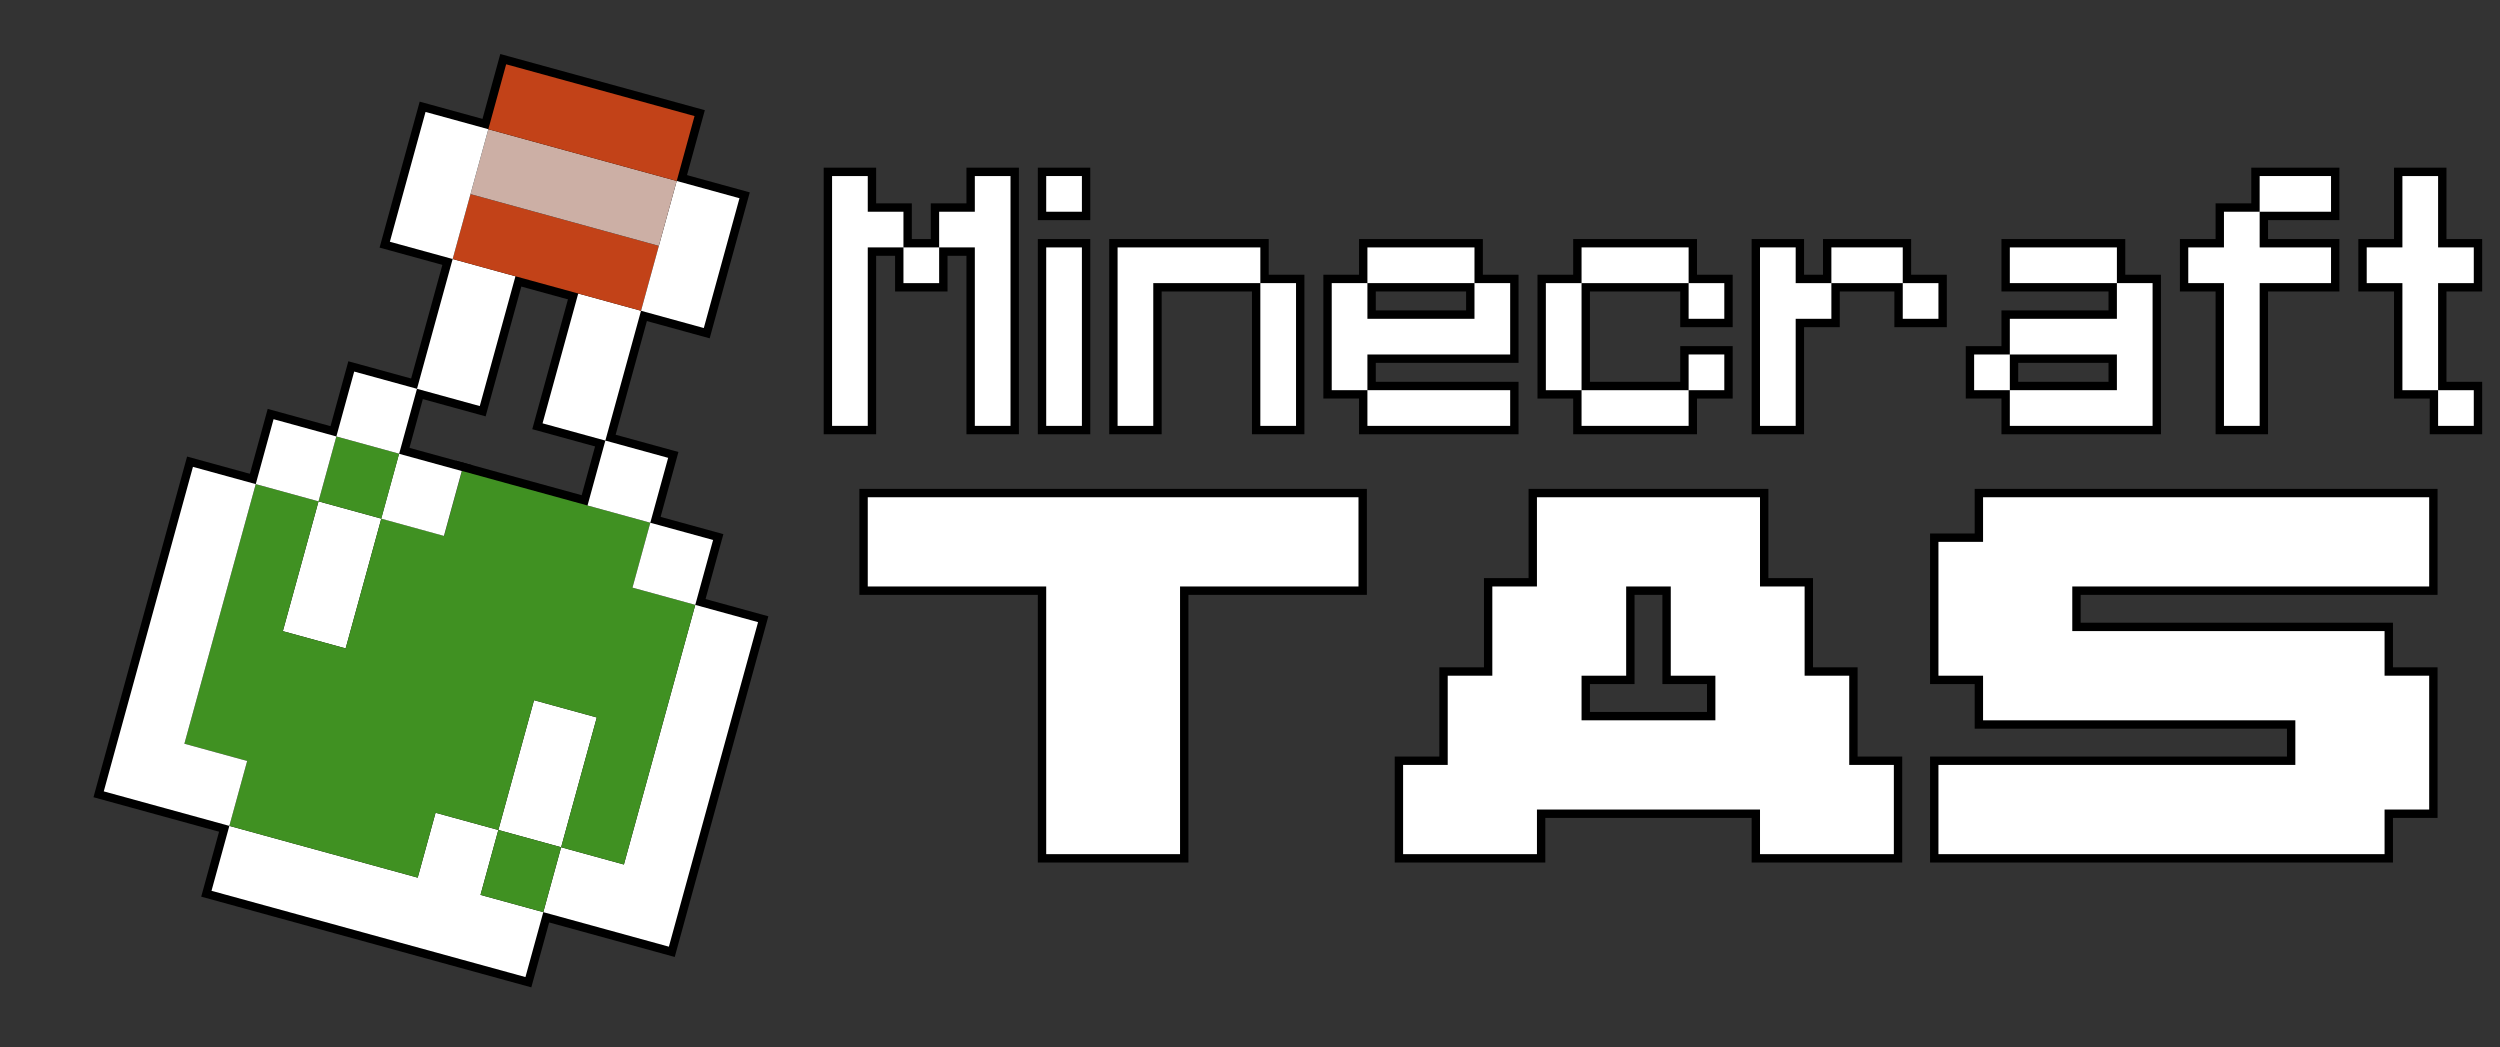 <svg xmlns="http://www.w3.org/2000/svg" viewBox="0 0 1193.618 500"><rect x="0" y="0" width="1193.618" height="500" fill="#333333" stroke="none"/><defs><style>.cls-1{fill:#fff;}.cls-2{fill:#409122;}.cls-3{fill:#c24218;}.cls-4{fill:#ccafa5;}</style></defs><g id="Potion"><g id="Outline"><polygon points="233.016 399.074 242.586 364.237 252.166 329.391 289.86 339.75 280.279 374.598 270.711 409.435 233.016 399.074"/><polygon points="254.476 438.304 265.116 399.601 295.086 407.84 311.066 349.727 319.575 318.737 329.156 283.891 366.85 294.25 348.749 360.078 340.24 391.066 331.72 422.058 322.15 456.904 254.476 438.304"/><polygon points="129.902 437.395 96.065 428.105 106.706 389.4 140.533 398.701 170.512 406.93 196.637 414.11 205.156 383.131 242.851 393.479 234.33 424.471 264.31 432.71 253.67 471.414 129.902 437.395"/><rect x="228.593" y="396.35" width="40.137" height="39.09" transform="translate(-218.261 545.449) rotate(-74.633)"/><polygon points="130.125 304.145 139.706 269.307 149.275 234.46 186.969 244.82 177.4 279.667 167.818 314.504 130.125 304.145"/><polygon points="168.393 414.645 138.414 406.415 104.587 397.114 113.097 366.124 83.116 357.884 92.696 323.037 101.205 292.058 119.306 226.22 156.989 236.581 147.42 271.427 139.961 298.551 162.226 304.67 170.484 274.607 170.493 274.607 179.255 242.7 209.236 250.94 217.756 219.95 281.573 237.49 315.399 246.779 306.889 277.771 336.87 286.011 327.289 320.857 318.78 351.847 300.68 417.674 262.997 407.314 272.565 372.478 280.026 345.344 257.76 339.225 250.3 366.357 240.73 401.193 210.75 392.963 202.229 423.944 168.393 414.645"/><polygon points="44.626 380.634 89.326 217.98 127.02 228.34 92.95 352.29 122.929 360.53 112.301 399.234 44.626 380.634"/><rect x="301.149" y="249.646" width="40.137" height="39.092" transform="translate(-23.427 507.657) rotate(-74.644)"/><rect x="181.233" y="216.696" width="40.14" height="39.092" transform="translate(-79.851 367.718) rotate(-74.628)"/><rect x="151.257" y="208.456" width="40.136" height="39.09" transform="translate(-93.927 332.777) rotate(-74.632)"/><polygon points="117.187 233.934 127.815 195.23 165.51 205.59 154.87 244.295 117.187 233.934"/><polygon points="275.597 244.145 286.225 205.44 323.921 215.8 313.28 254.493 275.597 244.145"/><rect x="159.773" y="177.469" width="40.136" height="39.09" transform="translate(-57.786 318.219) rotate(-74.634)"/><polygon points="254.126 204.914 263.706 170.067 273.275 135.22 310.969 145.581 301.4 180.426 291.819 215.274 254.126 204.914"/><polygon points="194.177 188.434 203.745 153.588 213.327 118.75 251.021 129.11 231.859 198.795 194.177 188.434"/><polygon points="275.013 143.994 245.043 135.765 211.207 126.465 221.835 87.76 285.653 105.3 319.491 114.589 308.85 153.294 275.013 143.994"/><polygon points="301.136 151.174 320.297 81.49 357.979 91.851 348.41 126.687 338.83 161.534 301.136 151.174"/><polygon points="283.534 113.015 219.716 95.474 230.356 56.771 328.011 83.61 317.37 122.303 283.534 113.015"/><polygon points="181.227 118.224 190.796 83.378 200.376 48.53 238.07 58.891 228.489 93.738 218.921 128.585 181.227 118.224"/><rect x="262.309" y="7.915" width="40.137" height="101.275" transform="translate(151.145 315.348) rotate(-74.646)"/></g><g id="Potion-2" data-name="Potion"><polygon class="cls-1" points="267.913 404.517 237.933 396.277 246.443 365.297 254.963 334.307 284.943 342.547 276.423 373.537 267.913 404.517"/><polygon class="cls-1" points="361.933 297.047 353.413 328.037 344.893 359.017 336.383 390.007 327.863 420.997 319.353 451.987 289.373 443.747 259.393 435.507 267.913 404.517 297.883 412.757 306.403 381.767 314.923 350.787 323.433 319.797 331.953 288.807 361.933 297.047"/><polygon class="cls-1" points="229.413 427.267 259.393 435.507 250.873 466.497 220.893 458.257 190.923 450.017 160.943 441.777 130.963 433.537 100.983 425.307 109.503 394.317 139.473 402.557 169.453 410.787 199.433 419.027 207.953 388.047 237.933 396.277 229.413 427.267"/><rect class="cls-2" x="232.592" y="400.349" width="32.137" height="31.09" transform="translate(-218.259 545.458) rotate(-74.634)"/><polygon class="cls-1" points="182.053 247.617 173.543 278.607 165.023 309.587 135.043 301.347 143.563 270.367 152.073 239.377 182.053 247.617"/><polygon class="cls-2" points="331.953 288.807 323.433 319.797 314.923 350.787 306.403 381.767 297.883 412.757 267.913 404.517 276.423 373.537 284.943 342.547 254.963 334.307 246.443 365.297 237.933 396.277 207.953 388.047 199.433 419.027 169.453 410.787 139.473 402.557 109.503 394.317 118.013 363.327 88.033 355.087 96.553 324.097 105.063 293.117 122.103 231.137 152.073 239.377 143.563 270.367 135.043 301.347 165.023 309.587 173.533 278.607 173.543 278.607 182.053 247.617 212.033 255.857 220.553 224.867 280.513 241.347 310.483 249.577 301.973 280.567 331.953 288.807"/><polygon class="cls-1" points="88.033 355.087 118.013 363.327 109.503 394.317 49.543 377.837 92.123 222.897 122.103 231.137 88.033 355.087"/><rect class="cls-1" x="305.149" y="253.646" width="32.137" height="31.092" transform="translate(-23.424 507.661) rotate(-74.645)"/><rect class="cls-1" x="185.233" y="220.696" width="32.14" height="31.092" transform="matrix(0.265, -0.964, 0.964, 0.265, -79.851, 367.717)"/><rect class="cls-2" x="155.257" y="212.456" width="32.137" height="31.09" transform="translate(-93.925 332.783) rotate(-74.634)"/><polygon class="cls-1" points="160.593 208.387 152.073 239.377 122.103 231.137 130.613 200.147 160.593 208.387"/><polygon class="cls-1" points="319.003 218.597 310.483 249.577 280.513 241.347 289.023 210.357 319.003 218.597"/><rect class="cls-1" x="163.772" y="181.469" width="32.137" height="31.09" transform="translate(-57.786 318.219) rotate(-74.634)"/><polygon class="cls-1" points="306.053 148.377 297.543 179.367 289.023 210.357 259.043 202.117 267.563 171.127 276.073 140.137 306.053 148.377"/><polygon class="cls-1" points="246.103 131.907 237.583 162.887 229.063 193.877 199.093 185.637 207.603 154.647 216.123 123.667 246.103 131.907"/><polygon class="cls-3" points="314.573 117.387 306.053 148.377 276.073 140.137 246.103 131.907 216.123 123.667 224.633 92.677 254.613 100.917 284.593 109.157 314.573 117.387"/><polygon class="cls-1" points="353.063 94.647 344.553 125.627 336.033 156.617 306.053 148.377 314.573 117.387 323.093 86.407 353.063 94.647"/><polygon class="cls-4" points="323.093 86.407 314.573 117.387 284.593 109.157 254.613 100.917 224.633 92.677 233.153 61.687 263.133 69.927 293.113 78.167 323.093 86.407"/><polygon class="cls-1" points="233.153 61.687 224.633 92.677 216.123 123.667 186.143 115.427 194.653 84.437 203.173 53.447 233.153 61.687"/><polygon class="cls-3" points="331.603 55.417 323.093 86.407 293.113 78.167 263.133 69.927 233.153 61.687 241.663 30.697 301.623 47.177 331.603 55.417"/></g></g><g id="Layer_7" data-name="Layer 7"><polygon points="461.43 207.332 461.43 122.132 452.39 122.132 452.39 139.172 427.35 139.172 427.35 122.132 418.31 122.132 418.31 207.332 393.27 207.332 393.27 80.052 418.31 80.052 418.31 97.092 435.35 97.092 435.35 114.132 444.39 114.132 444.39 97.092 461.43 97.092 461.43 80.052 486.469 80.052 486.469 207.332 461.43 207.332"/><path d="M495.509,207.332v-93.2h25.04v93.2Zm0-102.24V80.052h25.04v25.04Z"/><polygon points="597.749 207.332 597.749 139.172 554.629 139.172 554.629 207.332 529.589 207.332 529.589 114.132 605.749 114.132 605.749 131.172 622.788 131.172 622.788 207.332 597.749 207.332"/><path d="M648.868,207.332v-17.04h-17.04v-59.12h17.04v-17.04h59.12v17.04h17.039v42.079H656.868v9.041h68.159v25.04Zm51.12-59.12v-9.04h-43.12v9.04Z"/><polygon points="751.107 207.332 751.107 190.292 734.067 190.292 734.067 131.172 751.107 131.172 751.107 114.132 810.228 114.132 810.228 131.172 827.267 131.172 827.267 156.212 802.228 156.212 802.228 139.172 759.107 139.172 759.107 182.292 802.228 182.292 802.228 165.251 827.267 165.251 827.267 190.292 810.228 190.292 810.228 207.332 751.107 207.332"/><polygon points="836.307 207.332 836.307 114.132 861.347 114.132 861.347 131.172 870.387 131.172 870.387 114.132 912.467 114.132 912.467 131.172 929.506 131.172 929.506 156.212 904.467 156.212 904.467 139.172 878.387 139.172 878.387 156.212 861.347 156.212 861.347 207.332 836.307 207.332"/><path d="M955.586,207.332v-17.04h-17.04V165.251h17.04V148.212h51.12v-9.04h-51.12v-25.04h59.12v17.04h17.039v76.16Zm51.12-25.04v-9.041h-43.12v9.041Z"/><polygon points="1057.825 207.332 1057.825 139.172 1040.785 139.172 1040.785 114.132 1057.825 114.132 1057.825 97.092 1074.865 97.092 1074.865 80.052 1116.945 80.052 1116.945 105.092 1082.865 105.092 1082.865 114.132 1116.945 114.132 1116.945 139.172 1082.865 139.172 1082.865 207.332 1057.825 207.332"/><polygon points="1160.064 207.332 1160.064 190.292 1143.024 190.292 1143.024 139.172 1125.984 139.172 1125.984 114.132 1143.024 114.132 1143.024 80.052 1168.064 80.052 1168.064 114.132 1185.104 114.132 1185.104 139.172 1168.064 139.172 1168.064 182.292 1185.104 182.292 1185.104 207.332 1160.064 207.332"/><polygon points="495.509 411.811 495.509 284.011 410.31 284.011 410.31 233.412 652.608 233.412 652.608 284.011 567.409 284.011 567.409 411.811 495.509 411.811"/><path d="M836.308,411.811v-21.3h-98.5v21.3h-71.9v-50.6h21.3v-42.6h21.3v-42.6h21.3v-42.6h114.5v42.6h21.3v42.6h21.3v42.6h21.3v50.6Zm-21.3-71.9v-13.3h-21.3v-42.6h-13.3v42.6h-21.3v13.3Z"/><polygon points="921.507 411.811 921.507 361.211 1091.906 361.211 1091.906 347.911 942.807 347.911 942.807 326.611 921.507 326.611 921.507 254.711 942.807 254.711 942.807 233.412 1163.806 233.412 1163.806 284.011 993.406 284.011 993.406 297.311 1142.506 297.311 1142.506 318.611 1163.806 318.611 1163.806 390.511 1142.506 390.511 1142.506 411.811 921.507 411.811"/><path class="cls-1" d="M397.269,203.332V84.052h17.04v17.04h17.04v17.04h-17.04v85.2Zm34.08-68.16v-17.04h17.04v17.04Zm34.08,68.16v-85.2h-17.04v-17.04h17.04V84.052h17.039v119.28Z"/><path class="cls-1" d="M499.508,101.092V84.052h17.04v17.04Zm0,102.24v-85.2h17.04v85.2Z"/><path class="cls-1" d="M533.588,203.332v-85.2h68.16v17.04h-51.12v68.16Zm68.16,0v-68.16h17.039v68.16Z"/><path class="cls-1" d="M635.827,186.292v-51.12h17.04v17.04h51.12v-17.04h17.039v34.079H652.867v17.041Zm17.04-51.12v-17.04h51.12v17.04Zm0,68.16v-17.04h68.159v17.04Z"/><path class="cls-1" d="M738.066,186.292v-51.12h17.04v51.12Zm17.04-51.12v-17.04h51.121v17.04Zm0,68.16v-17.04h51.121v17.04Zm51.121-51.12v-17.04h17.039v17.04Zm0,34.08V169.251h17.039v17.041Z"/><path class="cls-1" d="M840.306,203.332v-85.2h17.04v17.04h17.04v17.04h-17.04v51.12Zm34.08-68.16v-17.04h34.08v17.04Zm34.08,17.04v-17.04h17.039v17.04Z"/><path class="cls-1" d="M942.545,186.292V169.251h17.04v17.041Zm17.04-51.12v-17.04h51.12v17.04Zm0,68.16v-17.04h51.12V169.251h-51.12V152.212h51.12v-17.04h17.039v68.16Z"/><path class="cls-1" d="M1061.824,203.332v-68.16h-17.04v-17.04h17.04v-17.04h17.04v17.04h34.08v17.04h-34.08v68.16Zm17.04-102.24V84.052h34.08v17.04Z"/><path class="cls-1" d="M1147.023,186.292v-51.12h-17.04v-17.04h17.04V84.052h17.04v34.08H1181.1v17.04h-17.041v51.12Zm17.04,17.04v-17.04H1181.1v17.04Z"/><path class="cls-1" d="M414.309,280.011v-42.6h234.3v42.6h-85.2v127.8h-63.9v-127.8Z"/><path class="cls-1" d="M669.907,407.811v-42.6h21.3v-42.6h21.3v-42.6h21.3v-42.6h106.5v42.6h21.3v42.6h21.3v42.6h21.3v42.6h-63.9v-21.3h-106.5v21.3Zm106.5-127.8v42.6h-21.3v21.3h63.9v-21.3h-21.3v-42.6Z"/><path class="cls-1" d="M925.506,407.811v-42.6h170.4v-21.3h-149.1v-21.3h-21.3v-63.9h21.3v-21.3h213v42.6h-170.4v21.3h149.1v21.3h21.3v63.9h-21.3v21.3Z"/></g></svg>
